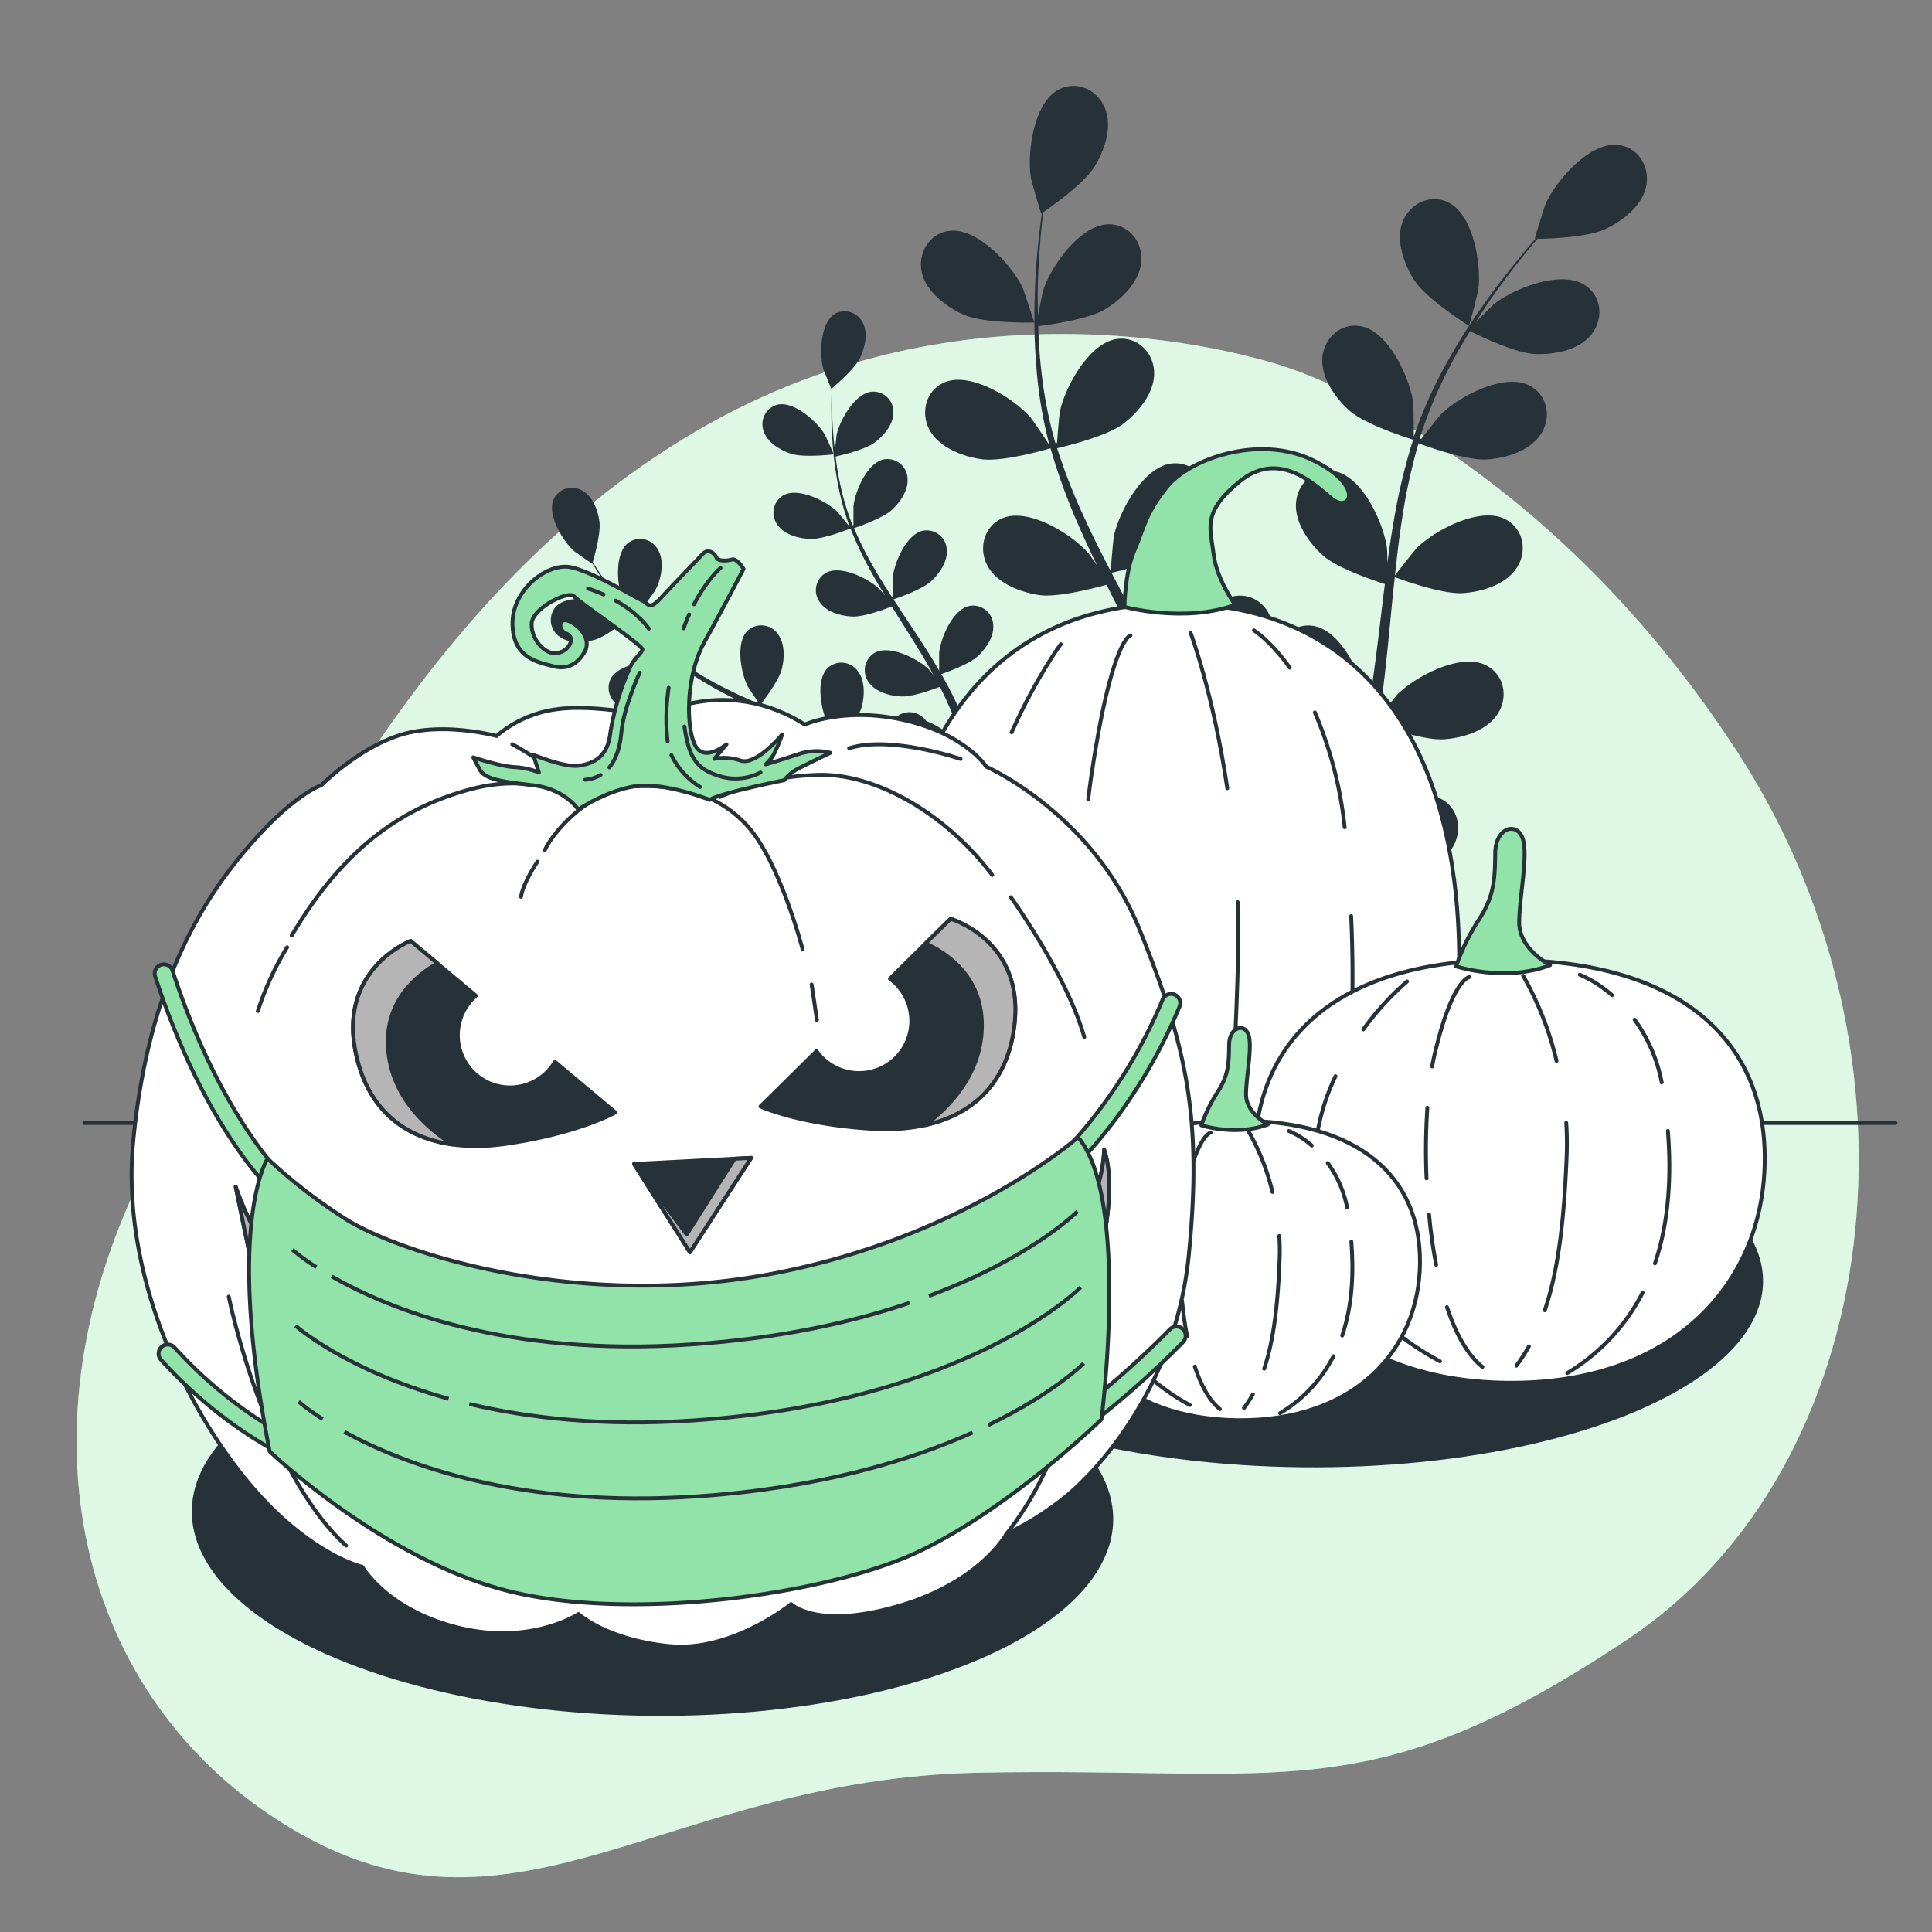 <svg xmlns="http://www.w3.org/2000/svg" viewBox="0 0 500 500"><rect x="0" y="0" width="500" height="500" fill="#808080" stroke="none"/><g id="background-simple"><path d="M333.69,95.3s-75.6-27.6-150.62,14.64S69.47,237,36.4,304.93,21.1,442.39,77.62,474.51s95.74-14.17,175.56-15.74,101.16,10,167.9-34.43S501,273.77,449.69,194.7,333.69,95.3,333.69,95.3Z" style="fill:#92E3A9"></path><path d="M333.69,95.3s-75.6-27.6-150.62,14.64S69.47,237,36.4,304.93,21.1,442.39,77.62,474.51s95.74-14.17,175.56-15.74,101.16,10,167.9-34.43S501,273.77,449.69,194.7,333.69,95.3,333.69,95.3Z" style="fill:#fff;opacity:0.7"></path></g><g id="Floor"><line x1="21.83" y1="290.64" x2="490.55" y2="290.64" style="fill:none;stroke:#263238;stroke-linecap:round;stroke-linejoin:round"></line></g><g id="Plants"><path d="M249.47,81.48c5.28,2.31,18.2,2,18.21,2s-2.78-8.45-3-9c-2.84-5.92-11.8-15.71-19.09-14.73-5.26.71-8.18,6-7,10.92S245,79.51,249.47,81.48Z" style="fill:#263238"></path><path d="M380.14,84.32c.11.07,2.35-8.59,2.43-9.15.9-6.51-1.17-19.62-7.8-22.82-4.77-2.31-10.11.47-11.85,5.25s.48,10.87,3.14,15C369.2,77.43,380.13,84.31,380.14,84.32Z" style="fill:#263238"></path><path d="M418.7,37.51c-7.32-.79-16,9.24-18.69,15.24-.23.52-2.91,9-2.78,9h.16C396,63.37,394.54,65.07,393,67c-2.86,3.52-6.06,7.52-9.25,12.11a153.7,153.7,0,0,0-9.6,15.29,113.48,113.48,0,0,0-8.2,18.45l-.06.23c0-2.15-.06-8.18-.12-8.65-.85-6.51-6.31-18.61-13.55-20-5.21-1-9.63,3.12-10,8.19s3.33,10.36,7,13.63c4.13,3.69,15.59,7.26,16.5,7.54a154.47,154.47,0,0,0-4.84,20c-.7,3.94-1.29,7.92-1.82,11.93,0-1.87-.07-3.53-.1-3.77-.85-6.51-6.31-18.61-13.55-20-5.21-1-9.63,3.12-10,8.19s3.33,10.36,7,13.64,13.42,6.55,16,7.38c-.19,1.54-.4,3.07-.58,4.61-.89,7.39-1.74,14.76-2.79,22-.37,2.54-.83,5-1.28,7.52,0-1.66-.06-3-.09-3.26-.84-6.52-6.3-18.62-13.54-20-5.22-1-9.63,3.12-10.05,8.2s3.33,10.36,7,13.63,12.49,6.23,15.55,7.23c-.54,2.53-1.07,5.08-1.71,7.51-.47,1.65-.81,3.28-1.37,4.91s-1.05,3.24-1.56,4.84c-1.11,3-2.23,6.18-3.39,9.12-.78,2.05-1.57,4-2.36,5.94.4-2.52,1.08-7.48,1.09-7.9a33.81,33.81,0,0,0-4.54-16.46,10.32,10.32,0,0,0-.12-1.92c-.81-5-5.53-8.75-10.65-7.39-7.11,1.89-11.62,14.38-12,20.94,0,.39.23,4.61.44,7.28-.36-1.55-.69-3.06-1.08-4.64-.74-3.15-1.58-6.27-2.47-9.63-.48-1.6-1-3.22-1.47-4.86s-1.15-3.31-1.72-5c-1.41-3.84-3-7.67-4.73-11.49,2.75-.66,12.5-3.15,16.41-6.15s8-7.88,8-13.07-4.14-9.49-9.41-8.92c-7.32.8-13.67,12.45-15,18.89-.08.4-.51,5.13-.7,7.73-1.05-2.29-2.08-4.58-3.21-6.86-3.27-6.59-6.79-13.15-10.26-19.72-1.07-2-2.11-4-3.16-6,1-.22,12.63-2.93,17-6.29,3.9-3,8-7.87,8-13.07s-4.14-9.49-9.41-8.92c-7.32.8-13.66,12.45-15,18.89-.1.49-.72,7.29-.79,9-2.3-4.43-4.56-8.88-6.6-13.35A153.67,153.67,0,0,1,273.58,116c.46-.1,12.62-2.87,17.11-6.31,3.9-3,8-7.88,8-13.07s-4.13-9.49-9.41-8.92c-7.31.8-13.66,12.45-15,18.89-.09.42-.56,5.6-.73,8.07l-.42,0a112.74,112.74,0,0,1-3.74-19.66c-.41-3.65-.6-7.17-.7-10.6,2.31-.28,12.9-1.69,17.28-4.34,4.2-2.54,8.84-6.95,9.37-12.12s-3.07-9.88-8.37-9.89c-7.36,0-15,10.87-17,17.12-.11.34-.84,3.92-1.35,6.54,0-1.55-.07-3.14-.07-4.63,0-5.56.37-10.66.71-15.17.22-2.56.47-4.87.73-7,2.13-1.46,10.64-7.47,13.26-11.76S287.91,32.93,286,28.1s-7.28-7.36-12-4.92c-6.54,3.38-8.26,16.54-7.18,23,.09.56,2.56,9.15,2.67,9.08l.13-.09c-.28,2.08-.57,4.31-.83,6.75-.45,4.51-.91,9.61-1,15.2a152.72,152.72,0,0,0,.43,18,113.54,113.54,0,0,0,3.34,19.92c0,.08,0,.15.07.23-1.15-1.82-4.56-6.8-4.87-7.15-4.3-5-15.53-12-22.3-9.17-4.88,2.07-6.31,7.92-3.86,12.38s8.49,6.8,13.35,7.51c5.48.8,17-2.55,17.92-2.82a154.18,154.18,0,0,0,7,19.35c1.58,3.67,3.29,7.32,5.06,11-1.06-1.54-2-2.91-2.16-3.09-4.3-5-15.53-12-22.31-9.17-4.88,2.08-6.31,7.92-3.86,12.38s8.5,6.8,13.36,7.51,14.81-1.94,17.42-2.67c.69,1.39,1.36,2.78,2.06,4.16,3.34,6.65,6.7,13.27,9.79,19.87,1.1,2.32,2.09,4.65,3.09,7-.94-1.37-1.74-2.51-1.88-2.67-4.3-5-15.53-12.05-22.3-9.17-4.88,2.07-6.31,7.92-3.86,12.37s8.49,6.81,13.35,7.52c4.7.68,13.85-1.68,16.95-2.55.95,2.42,1.91,4.83,2.73,7.21.51,1.64,1.13,3.18,1.56,4.85l1.36,4.9c.76,3.15,1.56,6.39,2.21,9.47.48,2.15.89,4.2,1.31,6.26-1.06-2.32-3.23-6.83-3.45-7.19-3.5-5.56-13.53-14.26-20.66-12.44-5.14,1.31-7.44,6.87-5.69,11.65s7.36,8,12.06,9.45c5.17,1.58,16.61.13,18-.06.68,3.42,1.32,6.75,1.87,9.91,1.24,7,2.17,13.35,2.88,18.67h4.83c-.85-5.5-2-12.08-3.43-19.47-.68-3.48-1.48-7.18-2.33-11a95.27,95.27,0,0,0,10.06-4.73c3.77,4.08,13.42,8.85,14.67,9.46-1.31,3.23-2.62,6.36-3.9,9.29-2.71,6.23-5.28,11.74-7.54,16.42h5.22c1.95-4.32,4.09-9.25,6.33-14.72,1.35-3.28,2.73-6.8,4.1-10.44,1.39.29,12.72,2.59,18,1.4,4.79-1.08,10.59-3.79,12.73-8.52s.23-10.35-4.8-12c-7-2.34-17.63,5.58-21.53,10.87-.23.31-2.35,4-3.65,6.31.56-1.49,1.11-2.93,1.66-4.47,1.12-3,2.14-6.09,3.25-9.38l1.46-4.88c.52-1.61.86-3.38,1.31-5.09,1-4,1.71-8.07,2.4-12.2,2.66,1,12.15,4.27,17.07,3.93s11-2.15,13.88-6.5,1.78-10.2-2.93-12.63c-6.54-3.37-18.27,2.85-22.93,7.48-.29.29-3.26,4-4.85,6.06.39-2.49.8-5,1.11-7.49.9-7.3,1.59-14.72,2.31-22.11.22-2.27.47-4.52.71-6.78.94.36,12.14,4.53,17.65,4.14,4.9-.34,11-2.14,13.88-6.5s1.78-10.19-2.93-12.62c-6.54-3.38-18.27,2.84-22.93,7.48-.35.35-4.61,5.68-5.63,7.09.53-5,1.1-9.92,1.86-14.78a150.59,150.59,0,0,1,4.24-19.43c.44.16,12.11,4.57,17.75,4.17,4.9-.34,11-2.14,13.88-6.5s1.78-10.19-2.93-12.62c-6.54-3.38-18.27,2.84-22.93,7.48-.3.3-3.56,4.36-5.06,6.33l-.37-.19a112,112,0,0,1,7.72-18.46c1.67-3.28,3.46-6.31,5.26-9.23,2.09,1,11.69,5.71,16.81,5.91,4.9.2,11.21-.92,14.5-4.93s2.9-9.94-1.52-12.87c-6.13-4.08-18.47.82-23.61,4.91-.28.23-2.87,2.81-4.73,4.71.83-1.3,1.67-2.66,2.49-3.9,3.08-4.63,6.19-8.69,9-12.26,1.6-2,3.09-3.81,4.49-5.47,2.59,0,13-.36,17.55-2.5s9.53-6,10.6-11.06S424,38.07,418.7,37.51Z" style="fill:#263238"></path><path d="M153.87,165.58c3.33-.92,9.23-5.93,9.24-5.93s-4.48-2.89-4.79-3c-3.56-1.68-11.42-2.86-14.45.35a5.23,5.23,0,0,0,.87,7.72C147.21,166.58,151,166.37,153.87,165.58Z" style="fill:#263238"></path><path d="M215.76,117.59c.08,0-2.15-4.88-2.33-5.17-2-3.37-8-8.69-12.24-7.68a5.21,5.21,0,0,0-3.53,6.91c1,2.95,4.32,4.88,7.12,5.8C208.06,118.51,215.75,117.59,215.76,117.59Z" style="fill:#263238"></path><path d="M216,81.25c-3.7,2.4-4,10.35-2.94,14.15.09.33,2.06,5.31,2.12,5.26l.07-.06c-.05,1.25-.09,2.6-.1,4.07,0,2.72,0,5.79.26,9.12a94.26,94.26,0,0,0,1.3,10.74,68.42,68.42,0,0,0,3.15,11.68l.06.14c-.8-1-3.12-3.79-3.32-4-2.85-2.72-10-6.29-13.83-4.18a5.23,5.23,0,0,0-1.59,7.61c1.76,2.57,5.46,3.56,8.4,3.7,3.31.16,10-2.5,10.53-2.72a91.56,91.56,0,0,0,5.29,11.13c1.16,2.1,2.39,4.18,3.65,6.25-.71-.86-1.36-1.62-1.46-1.72-2.86-2.71-10-6.28-13.84-4.17a5.21,5.21,0,0,0-1.58,7.6c1.76,2.57,5.46,3.56,8.4,3.71s8.72-2,10.23-2.61c.5.79,1,1.58,1.47,2.37,2.38,3.77,4.77,7.52,7,11.27.79,1.32,1.51,2.65,2.24,4-.64-.76-1.18-1.4-1.27-1.48-2.85-2.72-10-6.29-13.83-4.18a5.22,5.22,0,0,0-1.59,7.61c1.76,2.57,5.46,3.56,8.4,3.7s8.16-1.8,10-2.5c.71,1.38,1.42,2.77,2,4.14.41,1,.86,1.83,1.22,2.81s.73,1.9,1.1,2.84c.63,1.83,1.29,3.71,1.87,5.52.4,1.25.77,2.45,1.14,3.65-.77-1.32-2.33-3.89-2.48-4.08a20.28,20.28,0,0,0-8.32-6,5.7,5.7,0,0,0-.78-.85,5.23,5.23,0,0,0-7.75.58c-2.59,3.57,0,11.08,2.34,14.26.14.19,1.85,2.06,2.95,3.22-.75-.58-1.47-1.16-2.25-1.75-1.54-1.19-3.1-2.32-4.78-3.55L227,196.87c-.82-.59-1.78-1.1-2.67-1.66-2.11-1.26-4.3-2.44-6.54-3.57,1-1.35,4.63-6.18,5.31-9s.77-6.7-1.21-9.1a5.23,5.23,0,0,0-7.75-.6c-3.1,3.13-1.66,11,.15,14.45.12.22,1.7,2.58,2.59,3.86-1.35-.67-2.69-1.34-4.08-2-4-1.83-8.12-3.56-12.22-5.3-1.25-.53-2.5-1.08-3.74-1.62.37-.48,4.77-6.13,5.54-9.35.68-2.86.76-6.69-1.22-9.09a5.21,5.21,0,0,0-7.74-.6c-3.11,3.13-1.66,11,.15,14.44.14.27,2.42,3.66,3,4.5-2.75-1.19-5.47-2.41-8.11-3.72a92.58,92.58,0,0,1-10.35-5.92c.18-.22,4.79-6.1,5.58-9.4.69-2.86.76-6.69-1.21-9.09a5.22,5.22,0,0,0-7.75-.6c-3.1,3.13-1.66,10.95.15,14.44.12.23,1.86,2.83,2.71,4l-.18.18a68.32,68.32,0,0,1-9.16-7.74c-1.57-1.55-3-3.11-4.32-4.67,1-1,5.36-5.65,6.4-8.54s1.49-6.57-.21-9.18a5.22,5.22,0,0,0-7.63-1.44c-3.43,2.77-2.85,10.7-1.44,14.38.08.2,1.09,2.14,1.84,3.55-.59-.71-1.22-1.44-1.78-2.13-2.09-2.59-3.85-5.1-5.39-7.33-.87-1.27-1.63-2.44-2.32-3.55.44-1.48,2.13-7.49,1.73-10.48s-1.71-6.52-4.42-8a5.23,5.23,0,0,0-7.44,2.24c-1.76,4,2.4,10.81,5.35,13.42.26.23,4.65,3.29,4.67,3.22l0-.09c.65,1.07,1.36,2.22,2.16,3.45,1.49,2.27,3.2,4.82,5.25,7.47a92.21,92.21,0,0,0,7,8.23,68.31,68.31,0,0,0,9.07,8l.12.08c-1.22-.41-4.68-1.44-5-1.49-3.88-.69-11.77.26-13.84,4.15a5.22,5.22,0,0,0,2.87,7.22c2.89,1.17,6.52,0,9-1.55,2.85-1.69,7-7.6,7.28-8.07a90.37,90.37,0,0,0,10.56,6.36c2.12,1.12,4.29,2.17,6.49,3.19-1.07-.32-2-.59-2.17-.62-3.88-.69-11.78.26-13.84,4.15a5.22,5.22,0,0,0,2.87,7.22c2.88,1.17,6.52,0,9.05-1.55s6.16-6.49,7.1-7.81l2.53,1.16c4.06,1.83,8.13,3.64,12.05,5.54,1.39.67,2.73,1.38,4.07,2.09-.95-.29-1.75-.52-1.88-.54-3.88-.69-11.77.26-13.84,4.15a5.22,5.22,0,0,0,2.88,7.22c2.88,1.17,6.52,0,9-1.55s5.81-6,6.93-7.58c1.36.77,2.71,1.53,4,2.33.86.56,1.73,1.05,2.56,1.67l2.48,1.76c1.54,1.18,3.13,2.39,4.61,3.57,1,.82,2,1.62,3,2.42-1.37-.68-4.09-2-4.32-2-3.73-1.27-11.68-1.53-14.31,2a5.21,5.21,0,0,0,1.74,7.56c2.68,1.6,6.46,1,9.18-.15,3-1.21,7.78-6.21,8.38-6.83,1.61,1.33,3.16,2.64,4.6,3.9,3.24,2.81,6.05,5.39,8.39,7.6l2.25-1.82c-2.47-2.24-5.47-4.88-8.94-7.77-1.63-1.36-3.4-2.78-5.23-4.22a56,56,0,0,0,2.9-6c3.29.48,9.59-.94,10.4-1.13.6,2,1.18,3.95,1.69,5.79,1.09,3.92,2,7.46,2.68,10.49l2.43-2c-.72-2.75-1.58-5.85-2.6-9.24-.61-2-1.3-4.19-2-6.41.75-.38,6.89-3.59,8.9-6.14,1.82-2.31,3.49-5.75,2.7-8.77a5.21,5.21,0,0,0-6.78-3.78c-4.13,1.54-6.09,9.24-5.91,13.18,0,.23.4,2.73.68,4.31-.3-.9-.59-1.78-.91-2.7-.63-1.84-1.31-3.65-2-5.6-.39-.93-.77-1.87-1.16-2.81s-.88-1.91-1.32-2.87c-1.06-2.21-2.24-4.4-3.48-6.58,1.6-.56,7.26-2.6,9.42-4.62s4.33-5.16,4-8.26a5.22,5.22,0,0,0-6.13-4.77c-4.32.9-7.43,8.22-7.85,12.13,0,.25,0,3.09,0,4.65-.75-1.3-1.5-2.61-2.31-3.9-2.33-3.74-4.81-7.45-7.27-11.16-.75-1.14-1.48-2.28-2.23-3.42.58-.19,7.36-2.48,9.78-4.74,2.15-2,4.33-5.16,4-8.26a5.22,5.22,0,0,0-6.13-4.77c-4.32.9-7.43,8.22-7.85,12.13,0,.3,0,4.39.06,5.43-1.63-2.51-3.24-5-4.72-7.58a94.65,94.65,0,0,1-5.36-10.64c.27-.09,7.36-2.45,9.84-4.76,2.15-2,4.33-5.16,4-8.26a5.22,5.22,0,0,0-6.13-4.77c-4.32.9-7.43,8.22-7.85,12.13,0,.26,0,3.37,0,4.86l-.25.05a67.34,67.34,0,0,1-3.37-11.5c-.46-2.16-.78-4.25-1-6.28,1.37-.31,7.6-1.76,10.06-3.6s4.87-4.65,4.88-7.77a5.2,5.2,0,0,0-5.56-5.41c-4.39.42-8.29,7.35-9.13,11.2,0,.2-.28,2.38-.43,4-.1-.92-.23-1.87-.31-2.75-.32-3.32-.4-6.38-.46-9.09,0-1.54,0-2.94,0-4.24,1.18-1,5.91-5.08,7.22-7.79s2.18-6.38.76-9.15A5.23,5.23,0,0,0,216,81.25Z" style="fill:#263238"></path></g><g id="Shadows"><ellipse cx="337.57" cy="330.54" rx="49.19" ry="118.71" transform="translate(3.63 664.75) rotate(-89.42)" style="fill:#263238"></ellipse><ellipse cx="168.87" cy="392.17" rx="51.88" ry="119.23" transform="translate(-224.99 557.06) rotate(-89.42)" style="fill:#263238"></ellipse></g><g id="pumpkins-2"><path d="M230.13,249.7c-.59,58.84,25.31,91.43,72.83,91.91S377,310,377.63,251.2s-25.28-94.5-72.8-95S230.73,190.87,230.13,249.7Z" style="fill:#fff;stroke:#263238;stroke-linecap:round;stroke-linejoin:round"></path><path d="M342.07,314c-3.58,12.63-10.42,20.51-21.77,22.89" style="fill:none;stroke:#263238;stroke-linecap:round;stroke-linejoin:round"></path><path d="M349.68,237.09c.9,20.37.31,42.49-4,62.93" style="fill:none;stroke:#263238;stroke-linecap:round;stroke-linejoin:round"></path><path d="M340.29,184.38A103.31,103.31,0,0,1,348,214.1" style="fill:none;stroke:#263238;stroke-linecap:round;stroke-linejoin:round"></path><path d="M324.51,163.13s4.28,2.63,9.27,9.66" style="fill:none;stroke:#263238;stroke-linecap:round;stroke-linejoin:round"></path><path d="M320.31,233.48c.17,5,.2,10.23.06,15.58-.85,31.66-2.76,55.08-6.62,73.44" style="fill:none;stroke:#263238;stroke-linecap:round;stroke-linejoin:round"></path><path d="M308.13,163.78s5.84,15.6,9.49,40.21" style="fill:none;stroke:#263238;stroke-linecap:round;stroke-linejoin:round"></path><path d="M285.48,321.2c2.46,12.51,10.27,15.37,15.17,17.06" style="fill:none;stroke:#263238;stroke-linecap:round;stroke-linejoin:round"></path><path d="M280.46,277.29c.44,8.11,1.09,16.13,2,23.76" style="fill:none;stroke:#263238;stroke-linecap:round;stroke-linejoin:round"></path><path d="M280.17,226.57c-.48,10.28-.62,21.77-.37,33.53" style="fill:none;stroke:#263238;stroke-linecap:round;stroke-linejoin:round"></path><path d="M292.57,164.45s-4.92.76-10.2,36.74c-.26,1.78-.51,3.7-.74,5.74" style="fill:none;stroke:#263238;stroke-linecap:round;stroke-linejoin:round"></path><path d="M264.13,323.91c5.56,9.09,13.31,10.78,19.6,11.45" style="fill:none;stroke:#263238;stroke-linecap:round;stroke-linejoin:round"></path><path d="M253.65,211.78a160.23,160.23,0,0,0-6.16,37.37c-1,24,2.46,43.31,8.76,59" style="fill:none;stroke:#263238;stroke-linecap:round;stroke-linejoin:round"></path><path d="M274.53,166.72s-6.23,8.33-12.72,22.8" style="fill:none;stroke:#263238;stroke-linecap:round;stroke-linejoin:round"></path><path d="M319.67,156.53s-4.85-6.6-5.6-13.16-3.17-10.67,6.74-18.76,18.83.19,23.7,4.33,9-3.18-4.81-9.87-31.93-.32-37.74,7-5.84,10.58-8.35,16.29S291,157.06,291,157.06,306.52,161.31,319.67,156.53Z" style="fill:#92E3A9;stroke:#263238;stroke-linecap:round;stroke-linejoin:round"></path><path d="M324.7,299.12c-.33,32.07,22.89,58.31,65.42,58.74s66.26-25.33,66.59-57.41-23-51.61-65.49-52S325,267.05,324.7,299.12Z" style="fill:#fff;stroke:#263238;stroke-linecap:round;stroke-linejoin:round"></path><path d="M425.11,334.55a51.62,51.62,0,0,1-19.49,20.79" style="fill:none;stroke:#263238;stroke-linecap:round;stroke-linejoin:round"></path><path d="M431.65,292.67c.87,11.1.42,23.16-3.35,34.29" style="fill:none;stroke:#263238;stroke-linecap:round;stroke-linejoin:round"></path><path d="M423.05,263.9a40.77,40.77,0,0,1,7,16.22" style="fill:none;stroke:#263238;stroke-linecap:round;stroke-linejoin:round"></path><path d="M408.86,252.25a31.34,31.34,0,0,1,8.33,5.3" style="fill:none;stroke:#263238;stroke-linecap:round;stroke-linejoin:round"></path><path d="M395.68,348.44a48.27,48.27,0,0,1-3.23,5" style="fill:none;stroke:#263238;stroke-linecap:round;stroke-linejoin:round"></path><path d="M399.79,339.1c3.39-10,5-22.76,5.66-40a82.44,82.44,0,0,0-.11-8.5" style="fill:none;stroke:#263238;stroke-linecap:round;stroke-linejoin:round"></path><path d="M394.2,252.55a83.62,83.62,0,0,1,8.63,22" style="fill:none;stroke:#263238;stroke-linecap:round;stroke-linejoin:round"></path><path d="M374.48,338.29c2.25,6.83,5.27,12.36,9.17,15.48" style="fill:none;stroke:#263238;stroke-linecap:round;stroke-linejoin:round"></path><path d="M369.84,314.33c.42,4.43,1,8.8,1.84,13" style="fill:none;stroke:#263238;stroke-linecap:round;stroke-linejoin:round"></path><path d="M369.4,286.68a166.4,166.4,0,0,0-.21,18.28" style="fill:none;stroke:#263238;stroke-linecap:round;stroke-linejoin:round"></path><path d="M380.27,252.86s-4.4.4-9,20c-.23,1-.44,2-.64,3.13" style="fill:none;stroke:#263238;stroke-linecap:round;stroke-linejoin:round"></path><path d="M355.38,339.7a78.07,78.07,0,0,0,17.29,12.62" style="fill:none;stroke:#263238;stroke-linecap:round;stroke-linejoin:round"></path><path d="M345.62,278.53a56.74,56.74,0,0,0-5.39,20.35c-.84,13.06,2.35,23.62,8,32.22" style="fill:none;stroke:#263238;stroke-linecap:round;stroke-linejoin:round"></path><path d="M364.14,254a73,73,0,0,0-11.3,12.39" style="fill:none;stroke:#263238;stroke-linecap:round;stroke-linejoin:round"></path><path d="M401.16,249.78s-8.05-4.13-8-11.06,2.5-17.9.8-22-6.91-2.38-7,4-.11,11-4.22,17.29a54.35,54.35,0,0,0-5.9,12.08S389.56,254.28,401.16,249.78Z" style="fill:#92E3A9;stroke:#263238;stroke-linecap:round;stroke-linejoin:round"></path><path d="M273.93,325.91c-.23,22.74,16.22,41.33,46.36,41.64s47-18,47.2-40.69S351.22,290.28,321.08,290,274.16,303.18,273.93,325.91Z" style="fill:#fff;stroke:#263238;stroke-linecap:round;stroke-linejoin:round"></path><path d="M345.09,351a36.61,36.61,0,0,1-13.81,14.73" style="fill:none;stroke:#263238;stroke-linecap:round;stroke-linejoin:round"></path><path d="M349.73,321.34c.62,7.87.3,16.42-2.37,24.3" style="fill:none;stroke:#263238;stroke-linecap:round;stroke-linejoin:round"></path><path d="M343.63,301a29.06,29.06,0,0,1,5,11.5" style="fill:none;stroke:#263238;stroke-linecap:round;stroke-linejoin:round"></path><path d="M333.58,292.7a22.23,22.23,0,0,1,5.9,3.76" style="fill:none;stroke:#263238;stroke-linecap:round;stroke-linejoin:round"></path><path d="M324.24,360.87a34,34,0,0,1-2.3,3.53" style="fill:none;stroke:#263238;stroke-linecap:round;stroke-linejoin:round"></path><path d="M331.08,319.87a57.1,57.1,0,0,1,.08,6c-.46,12.23-1.61,21.28-4,28.36" style="fill:none;stroke:#263238;stroke-linecap:round;stroke-linejoin:round"></path><path d="M323.19,292.91a59.56,59.56,0,0,1,6.11,15.56" style="fill:none;stroke:#263238;stroke-linecap:round;stroke-linejoin:round"></path><path d="M309.21,353.68c1.6,4.84,3.73,8.76,6.5,11" style="fill:none;stroke:#263238;stroke-linecap:round;stroke-linejoin:round"></path><path d="M305.92,336.7c.3,3.13.74,6.23,1.31,9.19" style="fill:none;stroke:#263238;stroke-linecap:round;stroke-linejoin:round"></path><path d="M305.61,317.1a117.43,117.43,0,0,0-.15,13" style="fill:none;stroke:#263238;stroke-linecap:round;stroke-linejoin:round"></path><path d="M313.32,293.13s-3.12.28-6.38,14.17q-.24,1-.45,2.22" style="fill:none;stroke:#263238;stroke-linecap:round;stroke-linejoin:round"></path><path d="M295.68,354.67a54.74,54.74,0,0,0,12.25,8.95" style="fill:none;stroke:#263238;stroke-linecap:round;stroke-linejoin:round"></path><path d="M288.76,311.32a40.13,40.13,0,0,0-3.82,14.42c-.6,9.26,1.66,16.74,5.7,22.84" style="fill:none;stroke:#263238;stroke-linecap:round;stroke-linejoin:round"></path><path d="M301.88,294a51.9,51.9,0,0,0-8,8.78" style="fill:none;stroke:#263238;stroke-linecap:round;stroke-linejoin:round"></path><path d="M328.12,291s-5.7-2.93-5.65-7.84,1.76-12.68.56-15.56-4.89-1.69-4.94,2.82-.08,7.78-3,12.25a38.65,38.65,0,0,0-4.18,8.56S319.9,294.14,328.12,291Z" style="fill:#92E3A9;stroke:#263238;stroke-linecap:round;stroke-linejoin:round"></path></g><g id="pumpkin-1"><path d="M208.28,187.51s10.37-4.72,26-1.07,21,12,21,12,27.56,12.08,39.7,42.28,16.18,48.52,12.69,84-25.36,57.82-33.37,63.76A79.37,79.37,0,0,1,260.45,397s-6.75,12.5-27.95,18.65-27.75-.51-27.75-.51S189.41,427.62,173.17,426s-23.45-8.29-23.45-8.29-12.21,8.1-30.88,3.58-25.08-15.8-25.08-15.8-15-3.35-31.36-24.14-30.93-53.86-27.95-85.67,12.6-55,26.41-72.39,22.29-20.06,22.29-20.06,9.51-9.64,20.59-13.06,24.77.3,24.77.3a29.92,29.92,0,0,1,15.57-6.91c9.84-1.4,25.16,1.94,25.16,1.94S187.61,174.49,208.28,187.51Z" style="fill:#fff;stroke:#263238;stroke-linecap:round;stroke-linejoin:round"></path><path d="M143.41,199.41s-6.8-4.67-10.85-6.82" style="fill:none;stroke:#263238;stroke-linecap:round;stroke-linejoin:round"></path><path d="M186.27,206.24a67.1,67.1,0,0,1,26.51-5.71c14.53.06,32.11,10.23,44,25.92" style="fill:none;stroke:#263238;stroke-linecap:round;stroke-linejoin:round"></path><path d="M261.61,232.2s14.36,19.87,19,36.19" style="fill:none;stroke:#263238;stroke-linecap:round;stroke-linejoin:round"></path><path d="M207.7,245.63s-5.88-22.53-14.18-31.77S174.26,203.1,164,203.52,143.69,214.26,141,220" style="fill:none;stroke:#263238;stroke-linecap:round;stroke-linejoin:round"></path><path d="M139.09,223s-3.73,5.43-4.25,9.09" style="fill:none;stroke:#263238;stroke-linecap:round;stroke-linejoin:round"></path><path d="M151,208s-10.92-8.65-29.2-3.75c-16.25,4.35-32.12,13.86-46.32,37.88" style="fill:none;stroke:#263238;stroke-linecap:round;stroke-linejoin:round"></path><path d="M74.31,245.16a76.08,76.08,0,0,0-7.58,16.49" style="fill:none;stroke:#263238;stroke-linecap:round;stroke-linejoin:round"></path><path d="M248.59,196.42s-18.08-6.19-28.83-2.78" style="fill:none;stroke:#263238;stroke-linecap:round;stroke-linejoin:round"></path><path d="M106.26,243.52l16.9,14.16a13.52,13.52,0,1,0,20.47,17.13l15.62,13.09s-9.35,5.33-28.06,8.08-35.46-3.5-39.3-24.47S106.26,243.52,106.26,243.52Z" style="fill:#263238;stroke:#263238;stroke-linecap:round;stroke-linejoin:round"></path><path d="M117.18,296.19c-12.54-1.72-22.45-9.17-25.29-24.68-3.83-21,14.37-28,14.37-28l6.95,5.82c-5.17,2.89-14.19,9.9-12.69,23.14C101.9,284.74,111.16,292.42,117.18,296.19Z" style="fill:#b5b5b5;stroke:#263238;stroke-linecap:round;stroke-linejoin:round"></path><path d="M246,237.79l-15.69,15.49a13.52,13.52,0,1,1-19,18.75l-14.5,14.32s9.76,4.55,28.63,5.76,35.06-6.39,37.16-27.6S246,237.79,246,237.79Z" style="fill:#263238;stroke:#263238;stroke-linecap:round;stroke-linejoin:round"></path><path d="M239.44,291.17c12.35-2.74,21.62-11,23.18-26.66,2.1-21.22-16.61-26.72-16.61-26.72l-6.46,6.37c5.4,2.46,15,8.7,14.55,22C253.73,278.51,245.14,286.93,239.44,291.17Z" style="fill:#b5b5b5;stroke:#263238;stroke-linecap:round;stroke-linejoin:round"></path><polygon points="164.09 301.23 194.4 299.66 178.56 324.08 164.09 301.23" style="fill:#263238;stroke:#263238;stroke-linecap:round;stroke-linejoin:round"></polygon><polygon points="190.13 299.88 194.4 299.66 178.56 324.08 164.09 301.23 177.71 319.49 190.13 299.88" style="fill:#b5b5b5;stroke:#263238;stroke-linecap:round;stroke-linejoin:round"></polygon><path d="M285.75,297.56a36,36,0,0,1-4.3,15.69C277.14,321,261,330.93,261,330.93l-7.45,19.45L240.25,339l-26.07,8.33-10.61,22.89-13.94-17.92s-13.09,2.85-20.36,2.82a75.83,75.83,0,0,1-15.94-2.32l-13,12.42-10.67-18.71-23.75-7.61L90.26,352.46l-5.78-20.23S73.72,327.39,69.25,323,61,307.11,61,307.11s5.38,26.52,6.93,32.07a36.49,36.49,0,0,0,3.32,8.45l6.27.07,7.66,17.51a28.11,28.11,0,0,0,11.22,8.12c7,2.69,14.06,4.71,14.06,4.71l13.46-9.8,6,16.27s15.46,6.62,23.14,8.62,10.33,2.55,10.33,2.55l7.12-11.52,13.36,11.67s13.47-1.55,19.29-4.43,17.82-8.32,17.82-8.32l7.86-25.74L241.15,377a32.69,32.69,0,0,0,17.15-8.3,140.49,140.49,0,0,1,12.44-10.74l1.38-14.58,8.17-2S290.63,311.89,285.75,297.56Z" style="fill:#263238;stroke:#263238;stroke-linecap:round;stroke-linejoin:round"></path><path d="M59.2,335.58S68.32,380.76,89.58,400" style="fill:none;stroke:#263238;stroke-linecap:round;stroke-linejoin:round"></path><path d="M260.45,397a83.81,83.81,0,0,0,14.38-27.66" style="fill:none;stroke:#263238;stroke-linecap:round;stroke-linejoin:round"></path><path d="M147.94,414.47s-6.52-6-9.15-13.82" style="fill:none;stroke:#263238;stroke-linecap:round;stroke-linejoin:round"></path><path d="M210.05,254.78S211,261,211.42,264" style="fill:none;stroke:#263238;stroke-linecap:round;stroke-linejoin:round"></path><path d="M71.53,324.88l4.12,17.28,8.3,1.31,6.56,14.92s6.81,5,8.49,5.92,16.77,6.25,16.77,6.25l11.14-10,10.81,14.08,24.16,9.57,9.42-11.94,17,11.85,8.54-1,20.66-11.41L222.58,351l6.21,6.35-7.86,25.74s-12,5.44-17.82,8.32-19.29,4.43-19.29,4.43l-13.36-11.67-7.12,11.52s-2.66-.55-10.33-2.55-23.14-8.62-23.14-8.62l-6-16.27L110.46,378s-7-2-14.06-4.71a28.11,28.11,0,0,1-11.22-8.12L77.52,347.7l-6.27-.07a36.49,36.49,0,0,1-3.32-8.45C66.38,333.63,61,307.11,61,307.11s3.77,11.4,8.25,15.84A20.92,20.92,0,0,0,71.53,324.88Z" style="fill:#b5b5b5;stroke:#263238;stroke-linecap:round;stroke-linejoin:round"></path><path d="M258.3,368.67a32.69,32.69,0,0,1-17.15,8.3l-4.67-7.41L242,366c6.11-3.88,18-11.63,18-11.63l2.75-13.32,6.53-1.92L274.54,321a32.58,32.58,0,0,0,6.91-7.78,36,36,0,0,0,4.3-15.69c4.88,14.33-5.46,43.8-5.46,43.8l-8.17,2-1.38,14.58A140.49,140.49,0,0,0,258.3,368.67Z" style="fill:#b5b5b5;stroke:#263238;stroke-linecap:round;stroke-linejoin:round"></path><path d="M192.43,147.22s-4.89,9.45-10.11,18.9-4.66,23.3-2.19,27.16,7.89-.65,7.89-.65l-3.14,3.76a12.86,12.86,0,0,1,6.62.39c4.11,1.63,10.94-6.72,10.94-6.72s-1.77,5-3,6.39l-1.27,1.38s3.92-1.15,8.48-2.66a14.49,14.49,0,0,1,8.24-.34s-6.8,3.25-8.74,4.32a11,11,0,0,0-3.19,2.77s-16.7,3.33-19.27,5.08c0,0-12.08-4.78-19.62-3.48s-14.41,6-14.41,6-3.38-5.31-11.68-6.29-12.6-1.47-14-4.38L122.47,196s7,2.35,10.67,2.53a19.39,19.39,0,0,1,6.33,1.39L138,195.34s8.06,3.31,11.67,2.83,7.51-2,8.24-8.26a67.3,67.3,0,0,1,5.23-17.39c1.22-2.36,2.83-3.41,3.12-4.41s-16.35-12.21-17.73-13.8-10.77,3.08-10.94,7.05,3.31,8.12,6.59,7.65,4.78-4.16,2.43-5-2.18-4.86,1.2-3,4.83,5.08,3.61,7.44-3.76,5.11-8.09,4-10.66-2.21-10.69-11.12,9.25-15.89,15.25-14.49,16.16,7.59,18.17,8.5,1.77,2.9,5.25-.88,8.86-9.27,10.44-11,3.3-.13,3.67.84,2.68.88,4,.5S192.43,147.22,192.43,147.22Z" style="fill:#92E3A9;stroke:#263238;stroke-linecap:round;stroke-linejoin:round"></path><path d="M178.35,159c-.49,1.11-1,2.32-1.41,3.61" style="fill:none;stroke:#263238;stroke-linecap:round;stroke-linejoin:round"></path><path d="M186.47,147s-3.51,2.91-6.86,9.39" style="fill:none;stroke:#263238;stroke-linecap:round;stroke-linejoin:round"></path><path d="M173.75,195.42a20.49,20.49,0,0,0,7.42,8.25" style="fill:none;stroke:#263238;stroke-linecap:round;stroke-linejoin:round"></path><path d="M173.05,178a53.85,53.85,0,0,0-.28,13.85" style="fill:none;stroke:#263238;stroke-linecap:round;stroke-linejoin:round"></path><path d="M155.43,200.56a9.32,9.32,0,0,1-4,1.23" style="fill:none;stroke:#263238;stroke-linecap:round;stroke-linejoin:round"></path><path d="M165.55,174.09s-4.16,8.93-4.74,15.45c-.32,3.62-1.27,6.83-3.11,9.06" style="fill:none;stroke:#263238;stroke-linecap:round;stroke-linejoin:round"></path><path d="M156.19,153.85a41.76,41.76,0,0,0-4-1.53" style="fill:none;stroke:#263238;stroke-linecap:round;stroke-linejoin:round"></path><path d="M167.9,162.69s-2.42-3.79-8.58-7.26" style="fill:none;stroke:#263238;stroke-linecap:round;stroke-linejoin:round"></path><path d="M196.83,199.92a14.06,14.06,0,0,1-10.41,1c-5.72-1.75-8.08-4.19-9.29-12.9" style="fill:none;stroke:#263238;stroke-linecap:round;stroke-linejoin:round"></path><path d="M276.44,302.6A2.45,2.45,0,0,0,278,302c.67-.62,16.47-15.48,27.28-41.54a2.37,2.37,0,0,0-4.38-1.81c-10.38,25.05-26,39.73-26.13,39.87a2.38,2.38,0,0,0,1.72,4.11Z" style="fill:#92E3A9;stroke:#263238;stroke-miterlimit:10"></path><path d="M280,369.78a2.29,2.29,0,0,0,1.31-.46,239.43,239.43,0,0,0,24.81-21.94,2.37,2.37,0,1,0-3.38-3.32,233.11,233.11,0,0,1-24.25,21.45,2.38,2.38,0,0,0-.49,3.32A2.34,2.34,0,0,0,280,369.78Z" style="fill:#92E3A9;stroke:#263238;stroke-miterlimit:10"></path><path d="M71.51,308.25a2.38,2.38,0,0,0,1.55-4.08c-.24-.23-16.42-16.2-28.37-52.85a2.37,2.37,0,1,0-4.5,1.47c12.38,38,28.89,54.13,29.58,54.8A2.42,2.42,0,0,0,71.51,308.25Z" style="fill:#92E3A9;stroke:#263238;stroke-miterlimit:10"></path><path d="M77.13,378.11a2.37,2.37,0,0,0,.82-4.56c-.24-.1-16.87-7.22-32.78-24.81a2.36,2.36,0,1,0-3.51,3.17c16.7,18.48,33.75,25.72,34.47,26A2.52,2.52,0,0,0,77.13,378.11Z" style="fill:#92E3A9;stroke:#263238;stroke-miterlimit:10"></path><path d="M279,294.32s-29.64,26.31-80.48,35.56S102,323.6,89.34,315.41a138.33,138.33,0,0,1-20.1-15.56s-11.09,16.84.55,75.77c0,0,28.78,27.5,60.88,35.91s83.52,1.18,107.13-10,47.25-34.2,47.25-34.2S292.44,310.15,279,294.32Z" style="fill:#92E3A9;stroke:#263238;stroke-miterlimit:10"></path><path d="M81.89,327.94a52.58,52.58,0,0,1-6.21-4.52" style="fill:none;stroke:#263238;stroke-miterlimit:10"></path><path d="M235.43,337.15c-14.65,5-33.29,9.19-56.37,10.78-48.08,3.31-78.6-9.23-93.19-17.58" style="fill:none;stroke:#263238;stroke-miterlimit:10"></path><path d="M278.85,313.51s-11.75,11.93-38.46,21.88" style="fill:none;stroke:#263238;stroke-miterlimit:10"></path><path d="M116.1,362c-26.84-7.42-39.61-18.89-39.61-18.89" style="fill:none;stroke:#263238;stroke-miterlimit:10"></path><path d="M279.66,333.17s-29.11,29.54-99.79,34.41c-23.66,1.63-43.06-.57-58.41-4.23" style="fill:none;stroke:#263238;stroke-miterlimit:10"></path><path d="M83.51,367.25a54.31,54.31,0,0,1-6.22-4.51" style="fill:none;stroke:#263238;stroke-miterlimit:10"></path><path d="M251.7,370.74c-16.09,7.2-39.39,14.32-71,16.5-46.39,3.19-76.41-8.36-91.58-16.68" style="fill:none;stroke:#263238;stroke-miterlimit:10"></path><path d="M280.46,352.82s-7.68,7.8-24.72,16" style="fill:none;stroke:#263238;stroke-miterlimit:10"></path></g></svg>